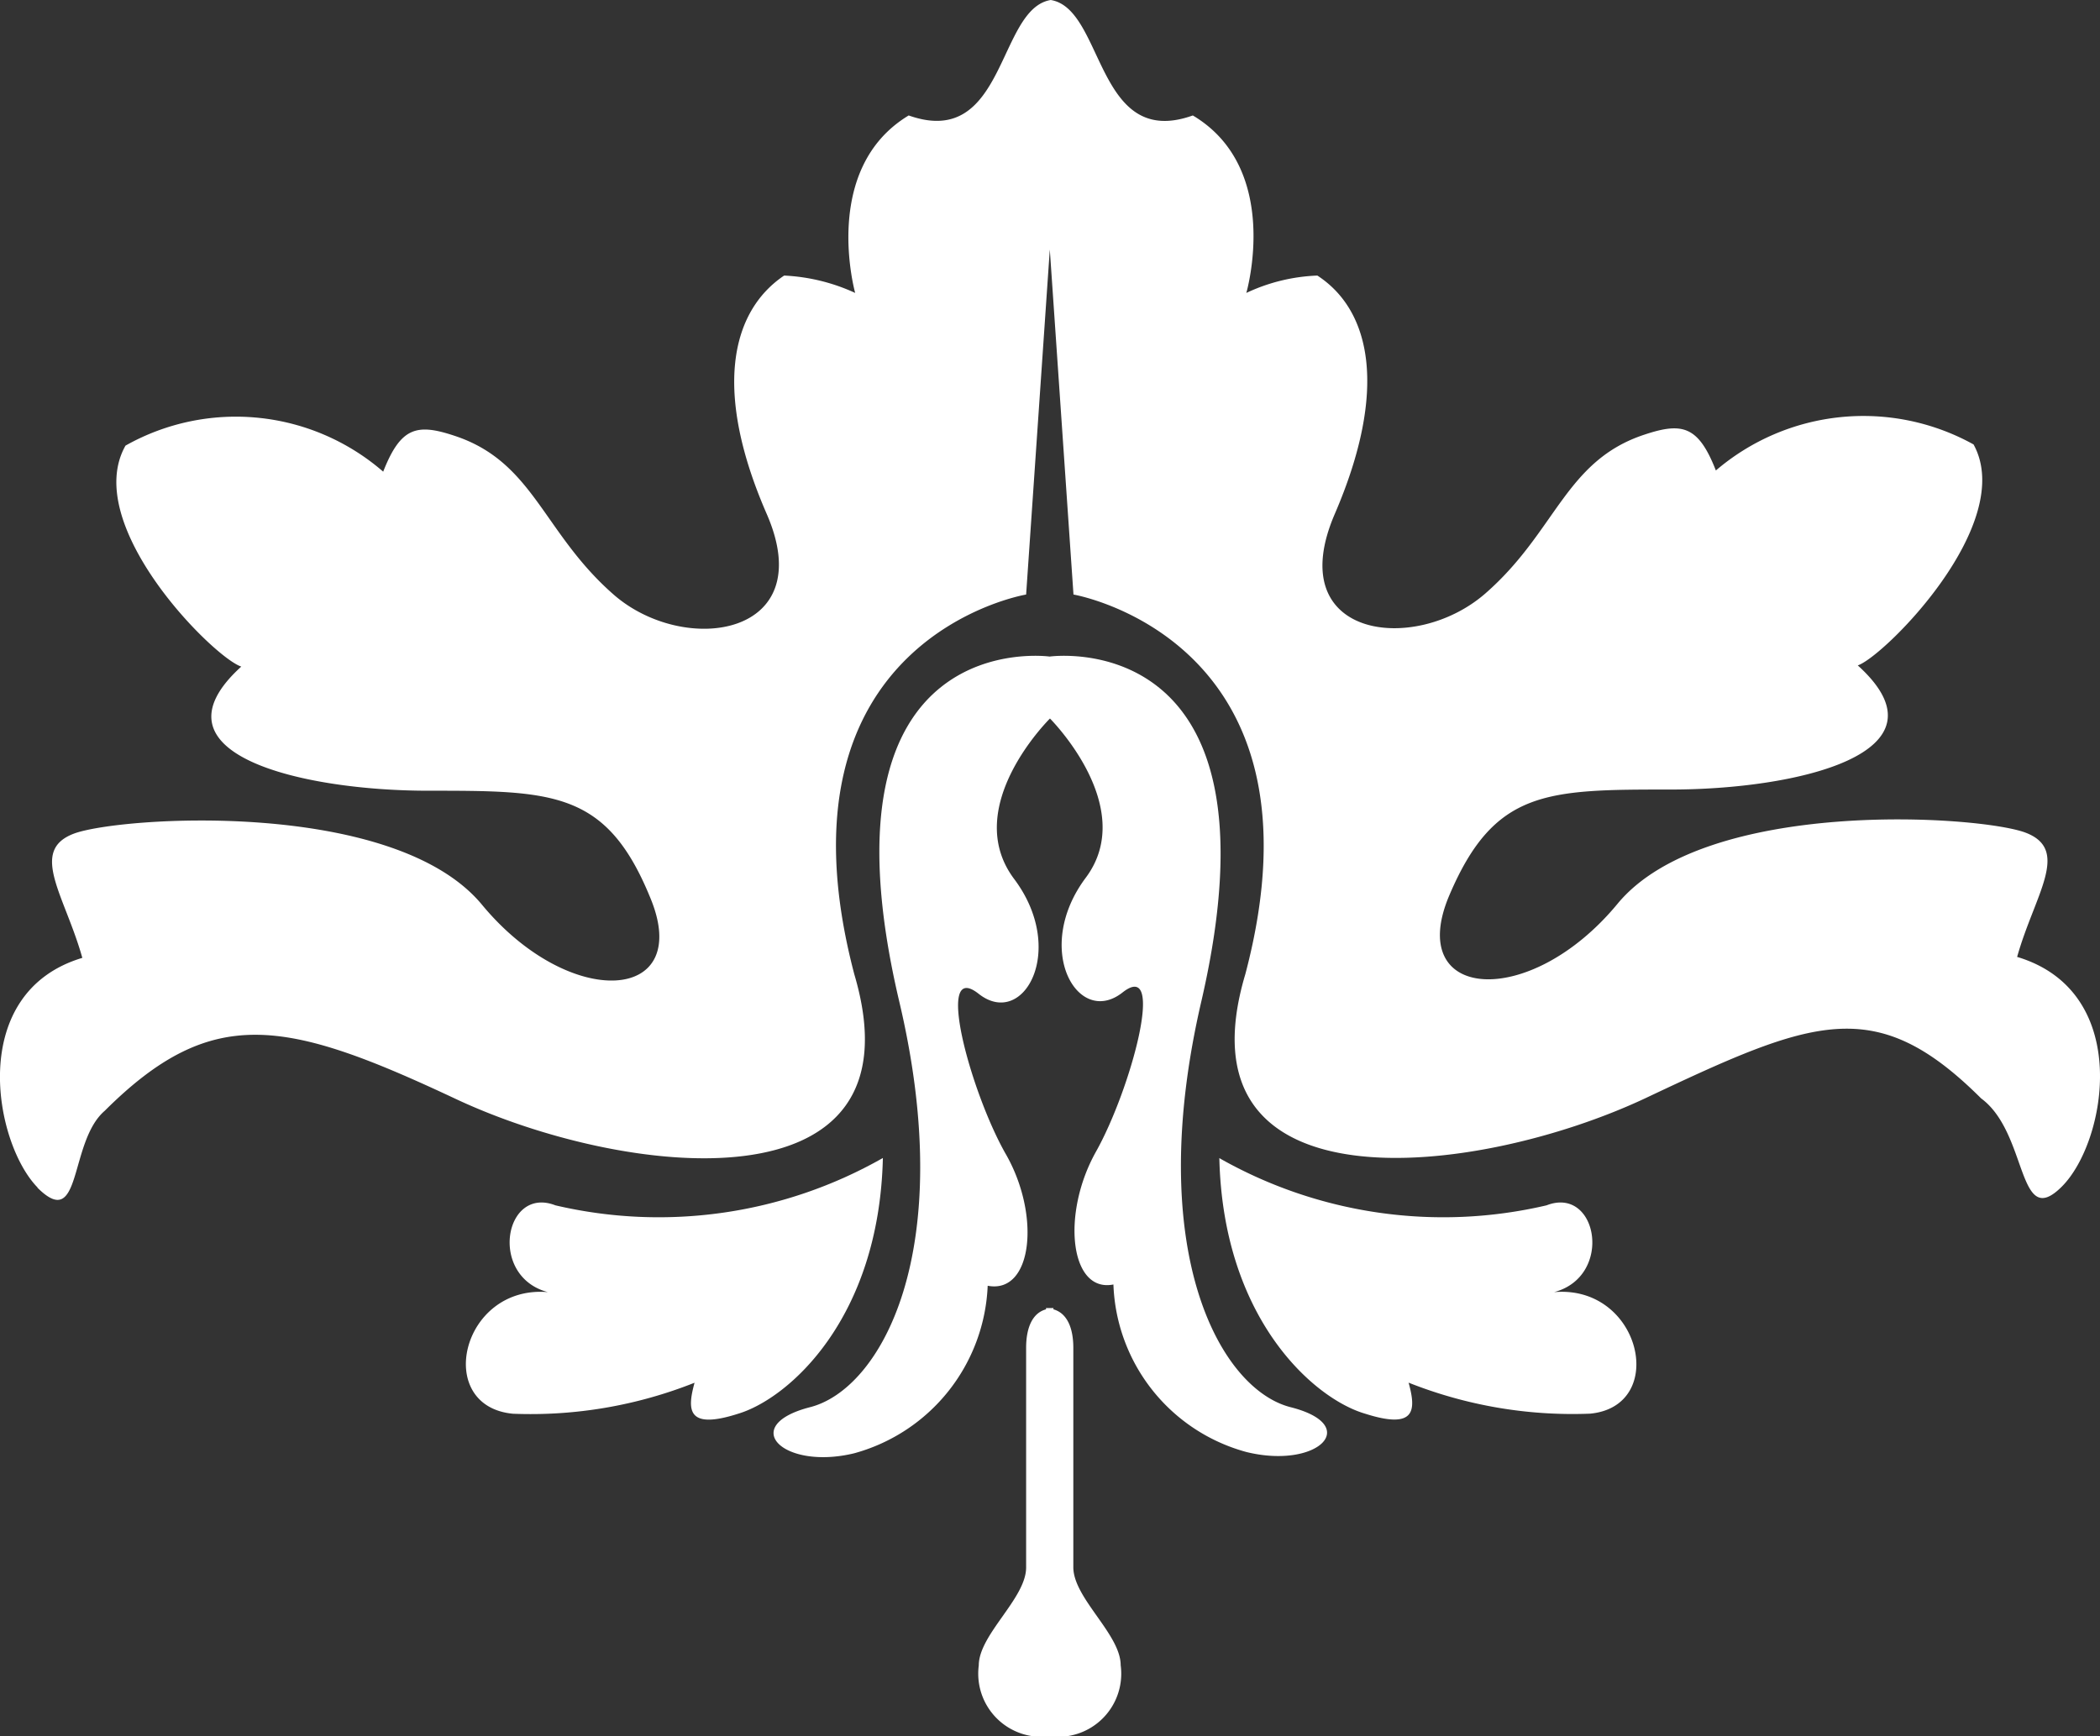 <svg xmlns="http://www.w3.org/2000/svg" xmlns:xlink="http://www.w3.org/1999/xlink" width="26.607" height="22.002" viewBox="0 0 26.607 22.002"><rect x="0" y="0" width="26.607" height="22.002" fill="#333333" stroke="none"/><defs><style>.a{fill:#fff;}.b{clip-path:url(#a);}</style><clipPath id="a"><rect class="a" width="26.607" height="22.002"/></clipPath></defs><g transform="translate(26.607 22.002) rotate(180)"><g class="b"><path class="a" d="M26.132.154c-.568-.566-.394.582-.852.975-1.357,1.352-2.287,1.164-4.433.157C18.717.28,14.884-.176,15.783,2.859c1.12,4.262-2.177,4.812-2.177,4.812l-.3,4.372-.3-4.372s-3.3-.566-2.177-4.812c.9-3.02-2.918-2.579-5.064-1.573-2.13,1.007-2.918,1.337-4.259,0C.908.846,1.05-.4.482.17s-.9,2.469.568,2.909C.829,3.866.371,4.432.939,4.652s4.054.456,5.174-.9,2.7-1.227,2.13.11S7.013,5.2,5.435,5.2s-3.6.456-2.366,1.573c-.331.11-2.019,1.793-1.467,2.8a2.877,2.877,0,0,0,3.265-.33c.221.566.426.613.9.456,1.01-.33,1.12-1.227,2.019-2.013s2.587-.566,1.909,1.007-.457,2.579.221,3.02a2.312,2.312,0,0,0,.9-.22s-.457,1.573.678,2.249c1.23-.44,1.12,1.352,1.8,1.463.678-.11.568-1.9,1.8-1.463,1.12-.676.678-2.249.678-2.249a2.416,2.416,0,0,0,.9.22c.678-.456.9-1.463.221-3.02s1.041-1.809,1.94-1.022,1.01,1.683,2.019,2.013c.473.157.678.11.9-.456a2.848,2.848,0,0,0,3.265.33c.568-1.007-1.12-2.689-1.467-2.8,1.23-1.117-.789-1.573-2.366-1.573s-2.256,0-2.808-1.337C17.8,2.5,19.38,2.387,20.5,3.74s4.606,1.117,5.174.9.11-.786-.11-1.573c1.467-.44,1.12-2.343.568-2.909" transform="translate(0 6.797)"/><path class="a" d="M5.991.05A2.3,2.3,0,0,0,4.3,2.173c-.568-.11-.678.9-.221,1.683.442.786.9,2.469.331,2.013-.568-.44-1.12.566-.442,1.463.678.912-.457,2.029-.457,2.029s-1.12-1.117-.457-2.013c.678-.9.11-1.9-.457-1.463-.568.456-.11-1.227.331-2.013s.331-1.793-.221-1.683A2.284,2.284,0,0,0,1.022.066C.122-.155-.445.4.454.632c.9.22,1.877,1.982,1.136,5.158-1.1,4.781,1.925,4.356,1.925,4.356s3.029.425,1.909-4.356C4.666,2.6,5.659.852,6.559.632c.9-.236.331-.8-.568-.582" transform="translate(9.793 3.536)"/><path class="a" d="M5.287,3.313a5.742,5.742,0,0,0-4.149-.6c-.647.252-.852-.9-.095-1.1C-.06,1.709-.407.168.586.073a5.624,5.624,0,0,1,2.3.393c-.095-.346-.095-.6.552-.393.647.189,1.8,1.2,1.846,3.24" transform="translate(5.874 4.015)"/><path class="a" d="M0,3.313a5.742,5.742,0,0,1,4.149-.6c.647.252.852-.9.095-1.1,1.1.094,1.451-1.447.442-1.541a5.624,5.624,0,0,0-2.3.393c.095-.346.095-.6-.552-.393C1.2.262.047,1.269,0,3.313" transform="translate(15.421 4.015)"/><path class="a" d="M.9,0A.8.8,0,0,0,0,.9c0,.393.6.849.6,1.242V4.922c0,.252.079.44.252.488v.016H.946V5.41c.174-.047.252-.236.252-.488V2.139c0-.393.6-.849.6-1.242A.8.8,0,0,0,.9,0" transform="translate(12.408)"/></g></g></svg>